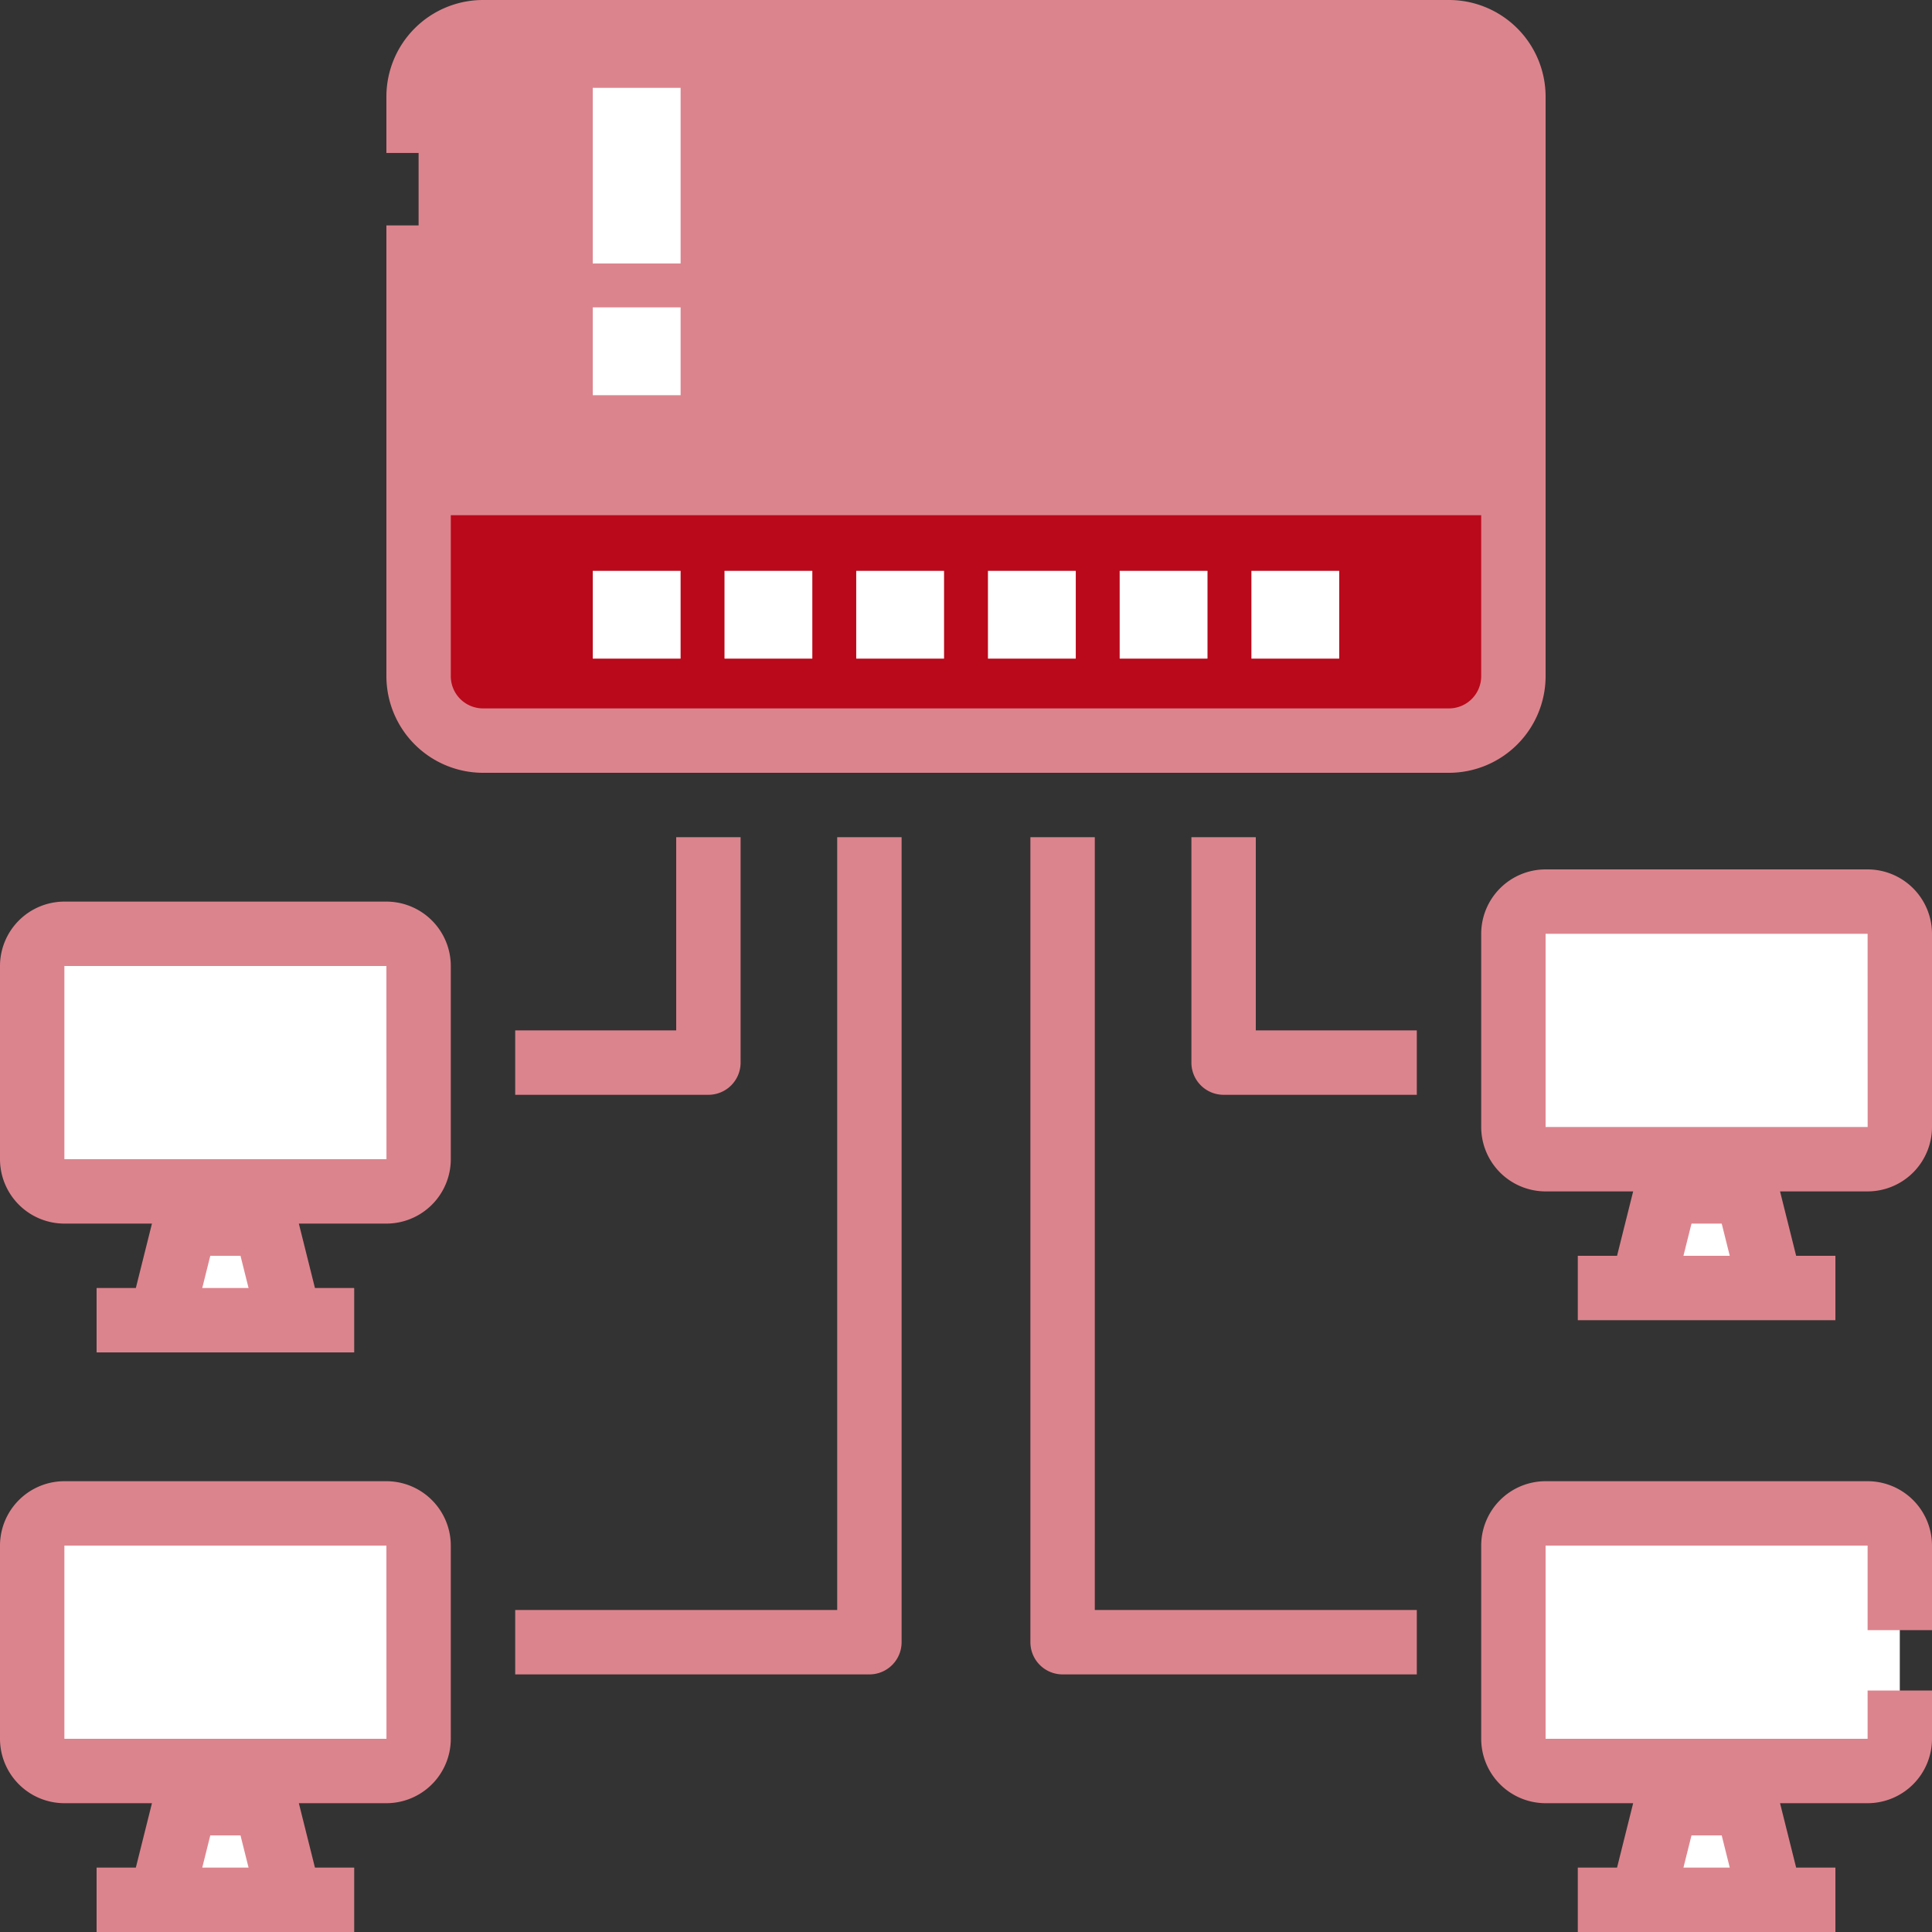 <svg width="72" height="72" fill="none" xmlns="http://www.w3.org/2000/svg"><rect width="100%" height="100%" fill="#333333" stroke="none"/><path d="M54 1.2H18a2.4 2.4 0 00-2.4 2.4v21.6a2.4 2.4 0 002.4 2.4h36a2.4 2.4 0 002.4-2.4V3.6A2.4 2.4 0 0054 1.2z" fill="#dc848d"/><path d="M15.6 18h40.8v7.2a2.4 2.4 0 01-2.4 2.4H18a2.4 2.4 0 01-2.4-2.4V18z" fill="rgba(185, 9, 27, 1)"/><path d="M14.4 34.8h-12A1.2 1.2 0 001.2 36v7.2a1.2 1.2 0 001.2 1.2h12a1.2 1.2 0 001.2-1.2V36a1.2 1.2 0 00-1.2-1.2z" fill="#fff"/><path d="M12 49.2H4.8L6 44.4h4.8l1.2 4.8z" fill="#fff"/><path d="M11.4 46.8h-6l.6-2.4h4.8l.6 2.4z" fill="#dc848d"/><path d="M69.6 33.6h-12a1.2 1.2 0 00-1.2 1.2V42a1.2 1.2 0 001.2 1.2h12a1.2 1.2 0 001.2-1.2v-7.2a1.2 1.2 0 00-1.2-1.2zM67.2 48H60l1.2-4.8H66l1.2 4.8z" fill="#fff"/><path d="M66.6 45.6h-6l.6-2.4H66l.6 2.4z" fill="#dc848d"/><path d="M14.4 56.4h-12a1.2 1.2 0 00-1.2 1.2v7.2A1.2 1.2 0 002.4 66h12a1.2 1.2 0 001.2-1.2v-7.2a1.2 1.2 0 00-1.2-1.2zM12 70.8H4.8L6 66h4.8l1.2 4.8z" fill="#fff"/><path d="M11.4 68.4h-6L6 66h4.8l.6 2.4z" fill="#dc848d"/><path d="M69.6 56.4h-12a1.2 1.2 0 00-1.2 1.2v7.2a1.2 1.2 0 001.2 1.2h12a1.2 1.2 0 001.2-1.2v-7.2a1.2 1.2 0 00-1.2-1.2zM67.2 70.8H60l1.2-4.8H66l1.2 4.8z" fill="#fff"/><path d="M66.6 68.4h-6l.6-2.4H66l.6 2.4z" fill="#dc848d"/><path d="M14.4 55.2h-12A2.403 2.403 0 000 57.6v7.2a2.403 2.403 0 002.4 2.4h3.263l-.6 2.4H3.6V72h9.6v-2.4h-1.463l-.6-2.4H14.4a2.403 2.403 0 002.4-2.4v-7.2a2.403 2.403 0 00-2.4-2.4zM9.263 69.6H7.537l.6-2.4h.526l.6 2.4zm5.137-4.8h-12v-7.2h12l.002 7.2H14.4zm0-31.2h-12A2.403 2.403 0 000 36v7.2a2.403 2.403 0 002.4 2.4h3.263l-.6 2.4H3.6v2.4h9.6V48h-1.463l-.6-2.4H14.4a2.403 2.403 0 002.4-2.4V36a2.403 2.403 0 00-2.4-2.4zM9.263 48H7.537l.6-2.4h.526l.6 2.4zm5.137-4.8h-12V36h12l.002 7.2H14.4zm55.2 12h-12a2.403 2.403 0 00-2.4 2.4v7.2a2.403 2.403 0 002.4 2.4h3.263l-.6 2.4H58.8V72h9.6v-2.4h-1.463l-.6-2.4H69.6a2.403 2.403 0 002.4-2.4V63h-2.4v1.8h-12v-7.2h12v3.15H72V57.6a2.403 2.403 0 00-2.4-2.4zm-5.737 12l.6 2.4h-1.726l.6-2.4h.526zM69.6 32.4h-12a2.403 2.403 0 00-2.4 2.4V42a2.403 2.403 0 002.4 2.4h3.263l-.6 2.4H58.8v2.4h9.6v-2.4h-1.463l-.6-2.4H69.6A2.403 2.403 0 0072 42v-7.2a2.403 2.403 0 00-2.4-2.4zm-5.137 14.4h-1.726l.6-2.4h.526l.6 2.4zM69.6 42h-12v-7.2h12l.002 7.2H69.6zm-12-16.8V3.6A3.604 3.604 0 0054 0H18a3.604 3.604 0 00-3.6 3.6v2.1h2.4V3.6A1.201 1.201 0 0118 2.4h36a1.201 1.201 0 011.2 1.2v13.2H16.8V8.4h-2.4v16.8a3.605 3.605 0 003.6 3.6h36a3.605 3.605 0 003.6-3.6zm-2.4 0a1.201 1.201 0 01-1.2 1.2H18a1.201 1.201 0 01-1.2-1.2v-6h38.4v6zm-30-1.2h-2.4v-2.4h2.4V24zm4.8 0h-2.4v-2.4H30V24zm4.8 0h-2.4v-2.4h2.4V24zm4.8 0h-2.4v-2.4h2.4V24zm4.8 0H42v-2.4h2.4V24zm4.8 0h-2.4v-2.4h2.4V24zM26.4 40.8h-7.2v-2.4h6v-7.2h2.4v8.4a1.2 1.2 0 01-1.2 1.2zm4.8-9.6h2.4v30a1.2 1.2 0 01-1.2 1.2H19.2V60h12V31.2zm15.6 7.2h6v2.4h-7.2a1.2 1.2 0 01-1.2-1.2v-8.4h2.4v7.2zm-6 21.6h12v2.4H39.6a1.2 1.2 0 01-1.2-1.2v-30h2.4V60zM21.6 7.2h-2.4V4.8h2.4v2.4zm-2.4 2.4h2.4v4.8h-2.4V9.6z" fill="#dc848d"/><path fill="#fff" d="M22.091 21.273h3.273v3.273h-3.273zM22.091 3.273h3.273v6.545h-3.273zM22.091 11.455h3.273v3.273h-3.273zM27 21.273h3.273v3.273H27zM31.909 21.273h3.273v3.273h-3.273zM36.818 21.273h3.273v3.273h-3.273zM41.727 21.273H45v3.273h-3.273zM46.636 21.273h3.273v3.273h-3.273z"/></svg>